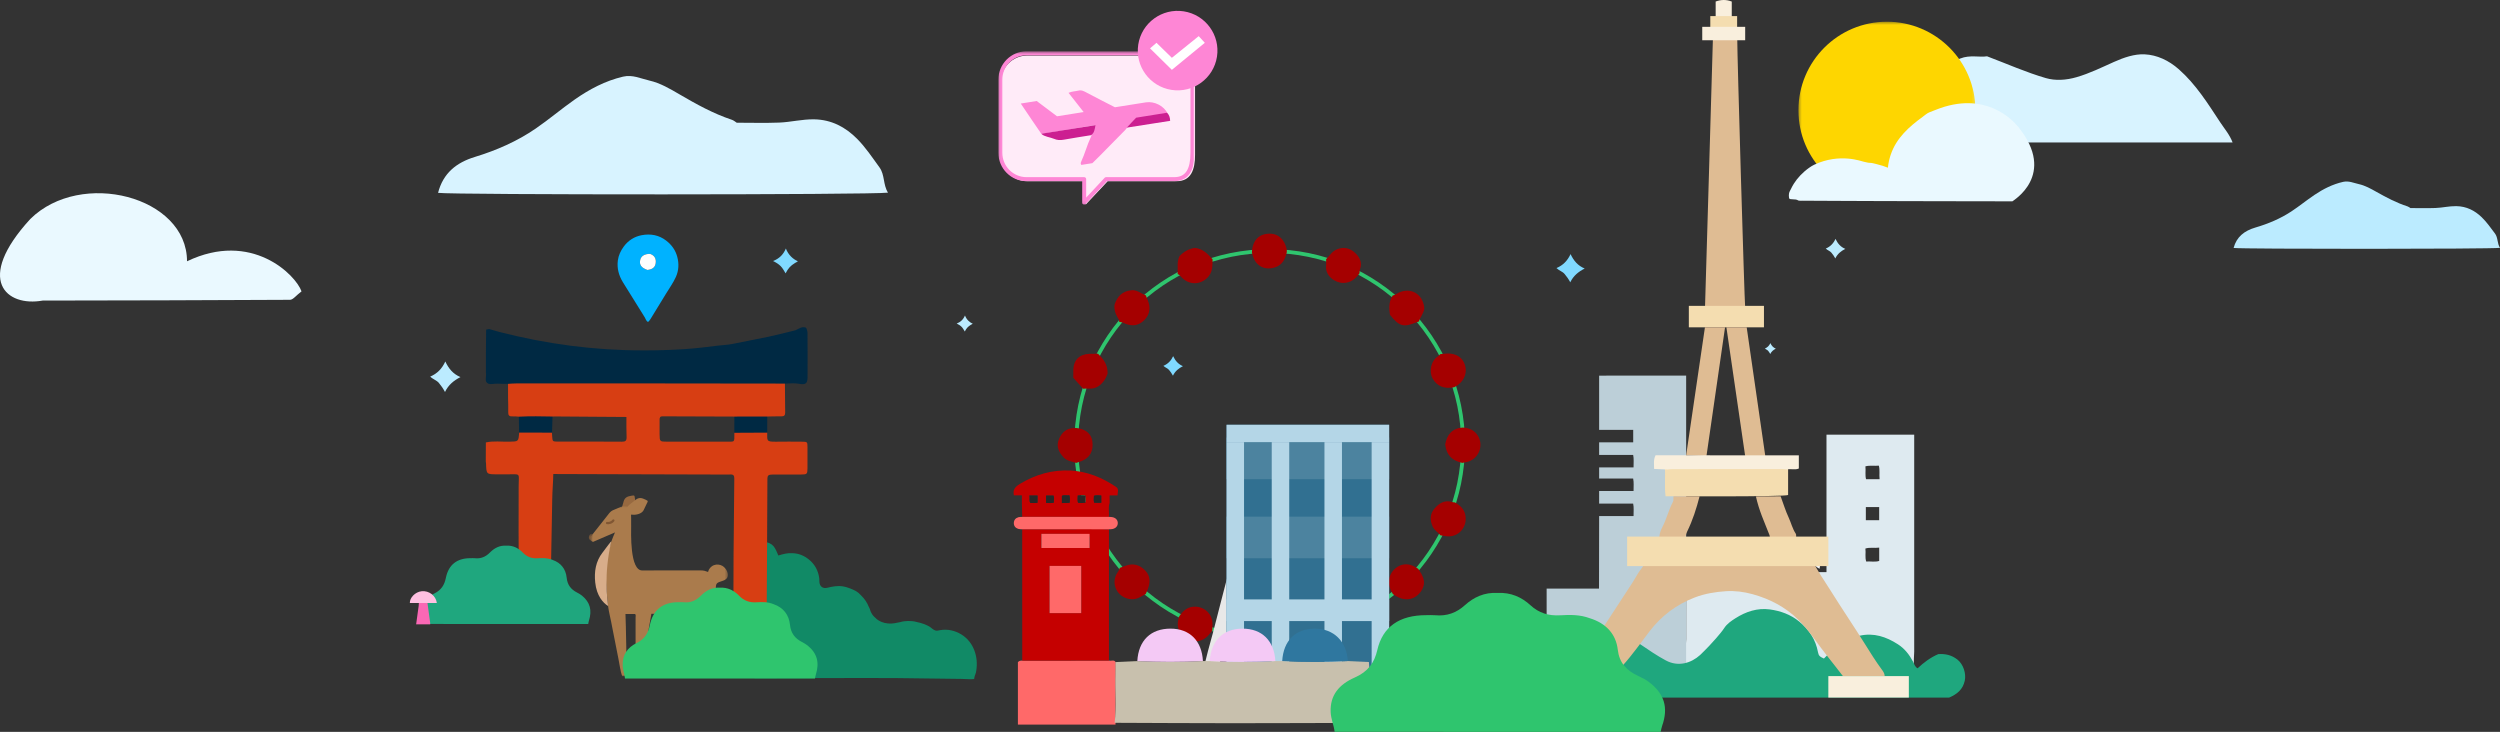 <svg width="854" height="250" viewBox="0 0 854 250" fill="none" xmlns="http://www.w3.org/2000/svg">
<rect x="0" y="0" width="854" height="250" fill="#333333" stroke="none"/>
<path fill-rule="evenodd" clip-rule="evenodd" d="M149.644 65.877C151.355 59.163 155.912 55.529 162.224 53.606C169.605 51.358 176.665 48.259 183.002 43.912C187.542 40.797 191.761 37.192 196.296 34.018C201.382 30.463 206.721 27.628 212.817 26.186C216.098 25.414 218.905 26.852 221.856 27.526C225.544 28.37 228.829 30.307 232.079 32.208C237.834 35.573 243.649 38.803 250.013 40.92C250.651 41.133 251.195 41.627 251.673 41.922C256.607 41.922 261.395 42.065 266.173 41.877C270.149 41.72 274.023 40.7 278.084 40.763C284.055 40.86 288.794 43.418 292.75 47.382C295.659 50.298 297.987 53.816 300.427 57.173C302.296 59.744 301.608 63.064 303.342 65.807C297.944 66.583 154.485 66.586 149.644 65.877Z" fill="#D8F3FF"/>
<path fill-rule="evenodd" clip-rule="evenodd" d="M763 84.703C764.013 80.884 766.711 78.817 770.448 77.723C774.818 76.444 778.998 74.682 782.75 72.209C785.438 70.437 787.936 68.386 790.621 66.581C793.633 64.559 796.794 62.946 800.403 62.126C802.345 61.687 804.007 62.505 805.754 62.888C807.938 63.368 809.883 64.47 811.807 65.551C815.215 67.465 818.657 69.303 822.425 70.507C822.803 70.628 823.125 70.909 823.408 71.077C826.329 71.077 829.164 71.158 831.993 71.051C834.347 70.962 836.641 70.382 839.045 70.418C842.581 70.473 845.386 71.928 847.728 74.183C849.451 75.841 850.829 77.843 852.274 79.752C853.38 81.215 852.973 83.103 854 84.663C850.804 85.104 765.866 85.106 763 84.703Z" fill="#BBEBFF"/>
<path fill-rule="evenodd" clip-rule="evenodd" d="M762.658 48.669H644.141C643.518 47.792 643.651 47.096 644.026 46.216C645.588 42.538 648.141 39.497 650.513 36.393C653.467 32.527 656.709 28.856 660.342 25.571C663.085 23.093 666.182 21.345 669.648 19.974C672.934 18.676 676.187 19.648 678.779 19.232C685.822 21.904 692.206 24.742 698.853 26.676C702.12 27.624 705.808 27.401 709.401 26.35C713.854 25.047 717.958 23.024 722.132 21.154C725.502 19.643 729.134 18.403 732.577 18.559C736.826 18.751 740.863 20.64 744.288 23.667C750.138 28.833 754.184 35.34 758.396 41.734C759.851 43.941 761.632 45.966 762.658 48.669Z" fill="#D8F3FF"/>
<path fill-rule="evenodd" clip-rule="evenodd" d="M641.937 187.065V191.615C640.534 192.063 639.054 191.705 637.5 191.815C637.01 190.355 637.427 188.897 637.215 187.387C638.753 186.89 640.237 187.3 641.937 187.065ZM637.372 177.694H641.925V173.225H637.372V177.694ZM641.816 159.061C642.224 160.587 641.894 162.036 642.072 163.702H637.442C637.062 162.29 637.394 160.841 637.227 159.301C638.778 158.898 640.25 159.224 641.816 159.061ZM575.073 237.374H653.539C653.539 237.374 653.77 222.717 653.892 222.666V148.473H623.927V195.436H606.821V183.999H584.483V196.015H576.01C576.008 203.496 576.003 210.979 576 218.462L575.073 237.374Z" fill="#DEEAF0"/>
<path fill-rule="evenodd" clip-rule="evenodd" d="M570.32 128.31C564.181 128.31 558.043 128.31 551.905 128.31C550.048 128.314 548.192 128.317 546.265 128.321V146.85H557.904V151.104H546.263C546.262 152.535 546.262 153.966 546.261 155.398H557.888C558.179 156.776 558.005 158.082 558.021 159.653H546.266V163.474H557.889C558.175 164.856 558.009 166.162 558.023 167.729H546.262C546.262 169.159 546.261 170.591 546.261 172.023H557.888C558.178 173.4 558.005 174.705 558.021 176.277H546.266C546.252 184.474 546.239 192.67 546.224 201.069H528.332V207.091V216.199V231.875H575.98V218.091C575.983 210.487 575.987 202.884 575.99 195.279V128.31H570.32Z" fill="#BCCFD8"/>
<path fill-rule="evenodd" clip-rule="evenodd" d="M539.787 216.451C542.984 215.281 546.317 214.947 549.618 215.375C553.552 215.884 556.997 217.821 560.27 220.055C563.135 222.01 566 223.972 569.06 225.612C573.271 227.871 577.664 226.554 580.76 223.75C581.87 222.743 582.873 221.617 583.934 220.556C584.33 220.16 587.819 216.385 588.98 214.571C589.941 213.073 591.433 212.081 592.849 211.182C596.387 208.937 600.319 207.61 604.524 208.177C608.183 208.669 611.618 209.875 614.625 212.334C618.017 215.11 620.213 218.464 621.026 222.79C621.25 223.984 621.622 224.328 623.056 224.958C624.038 223.961 625.104 222.92 626.126 221.838C628.624 219.186 631.754 217.946 635.238 217.164C640.127 216.067 644.348 217.531 648.344 220.098C650.617 221.557 652.257 223.669 653.525 226.066C653.921 226.813 654.068 227.719 655.042 228.299C657.125 226.344 659.429 224.596 662.117 223.446C664.52 223.278 666.697 223.762 668.664 225.317C670.673 226.904 671.698 230.073 671.166 232.526C670.502 235.595 668.474 237.154 665.843 238.291H526.502C526.545 235.727 526.323 233.146 526.967 230.62C528.017 226.811 529.798 223.452 532.696 220.728C533.553 219.922 534.523 219.315 535.476 218.672C536.062 218.276 538.861 216.789 539.787 216.451Z" fill="#1FA77E"/>
<path fill-rule="evenodd" clip-rule="evenodd" d="M621.799 186.967C621.647 189.389 622.058 191.835 621.558 194.298C619.748 193.453 618.312 191.41 616.316 186.966L621.799 186.967Z" fill="#F4F5F6"/>
<path fill-rule="evenodd" clip-rule="evenodd" d="M643.811 230.958H629.541C627.927 228.889 626.274 226.71 624.56 224.585C621.12 220.32 618.225 215.604 614.317 211.728C609.908 207.355 604.568 204.607 598.681 202.974C595.734 202.156 592.624 201.759 589.599 201.953C585.975 202.188 582.337 202.779 578.896 204.109C572.693 206.509 567.568 210.319 563.467 215.684C560.461 219.617 557.623 223.692 554.291 227.369C553.297 228.466 552.5 229.745 551.605 230.951H537.497C537.538 230.34 537.562 229.794 537.953 229.201C544.518 219.189 551.015 209.129 557.588 199.12C558.691 197.438 559.548 195.602 560.846 194.034C561.389 193.378 561.702 192.492 561.598 191.555C580.803 191.552 600.008 191.55 619.215 191.549C620.884 195.117 623.18 198.303 625.254 201.624C629.082 207.758 633.148 213.736 636.986 219.867C638.833 222.814 640.665 225.802 642.742 228.61C643.265 229.319 643.792 230.018 643.811 230.958Z" fill="#DFBC93"/>
<path fill-rule="evenodd" clip-rule="evenodd" d="M585.135 13.012C587.904 12.762 590.673 12.785 593.44 12.997C593.423 18.725 595.869 101.819 596.153 105.226C591.577 105.447 587.001 105.465 582.425 105.217C582.425 104.481 585.155 13.906 585.135 13.012Z" fill="#DFBC93"/>
<path fill-rule="evenodd" clip-rule="evenodd" d="M570.548 158.565C583.43 158.554 596.315 158.552 609.196 158.558C609.737 158.559 610.276 158.653 610.817 158.702V169.092C609.755 169.752 568.954 169.522 568.954 169.522C568.501 165.877 569.009 162.275 568.658 158.718C569.288 158.664 569.917 158.567 570.548 158.565Z" fill="#F4DDB0"/>
<path fill-rule="evenodd" clip-rule="evenodd" d="M571.644 169.553C574.619 169.553 577.595 169.554 580.572 169.554C579.512 173.713 578.197 177.781 576.315 181.622C575.897 182.474 575.754 183.283 575.815 184.185C572.821 184.197 569.827 184.207 566.835 184.217C566.758 182.752 567.119 181.459 567.823 180.14C569.303 177.364 569.981 174.206 571.485 171.417C571.754 170.919 571.601 170.181 571.644 169.553Z" fill="#DFBC93"/>
<path fill-rule="evenodd" clip-rule="evenodd" d="M599.819 169.583C602.636 169.573 605.455 169.563 608.274 169.553C609.173 171.984 609.931 174.486 611.019 176.827C611.861 178.639 612.307 180.632 613.437 182.314C613.649 182.628 613.529 183.182 613.562 183.626C610.622 184.571 607.609 184.1 604.621 184.095C604.572 183.66 604.61 183.188 604.458 182.796C603.615 180.613 602.695 178.46 601.862 176.273C601.032 174.095 600.328 171.869 599.819 169.583Z" fill="#DFBC93"/>
<path fill-rule="evenodd" clip-rule="evenodd" d="M586.071 6.699V0.514C588.004 -0.159 589.676 -0.19 591.57 0.532V6.726C589.732 7.524 587.899 7.553 586.071 6.699Z" fill="#F9EFDD"/>
<path d="M593.403 5.499H584.238V10.082H593.403V5.499Z" fill="#F4DDB0"/>
<path d="M596.153 9.165H581.489V13.748H596.153V9.165Z" fill="#F9EFDD"/>
<path d="M602.568 104.481H576.906V111.813H602.568V104.481Z" fill="#F4DDB0"/>
<path d="M624.564 183.3H555.827V193.382H624.564V183.3Z" fill="#F4DDB0"/>
<path fill-rule="evenodd" clip-rule="evenodd" d="M582.405 111.813L575.99 155.526L582.923 155.806L589.279 111.813H582.405Z" fill="#DFBC93"/>
<path fill-rule="evenodd" clip-rule="evenodd" d="M596.153 155.806L589.737 111.813H596.67L603.026 155.806H596.153Z" fill="#DFBC93"/>
<path fill-rule="evenodd" clip-rule="evenodd" d="M565.537 155.526C564.723 157.14 565.072 158.596 565.034 160.184C566.659 160.258 568.113 160.324 569.569 160.388C570.179 160.338 570.788 160.246 571.4 160.246C583.887 160.235 596.374 160.233 608.862 160.239C609.384 160.24 609.908 160.327 610.433 160.374C611.762 160.041 613.178 160.647 614.483 160.037V155.539L565.537 155.526Z" fill="#F9EFDD"/>
<path d="M652.059 230.958H624.564V238.291H652.059V230.958Z" fill="#F9EFDD"/>
<path d="M557.66 230.958H530.165V238.291H557.66V230.958Z" fill="#F9EFDD"/>
<path fill-rule="evenodd" clip-rule="evenodd" d="M401.939 61.898H378.399L370.845 69.917V61.898H350.921C345.929 61.898 341.889 57.867 341.889 52.895V27.989C341.889 23.019 345.929 18.987 350.921 18.987H399.198C404.186 18.987 408.229 23.019 408.229 27.989V52.895C408.229 57.867 406.927 61.898 401.939 61.898Z" fill="#FFEBF8"/>
<mask id="mask0_266_864" style="mask-type:alpha" maskUnits="userSpaceOnUse" x="341" y="17" width="68" height="53">
<path fill-rule="evenodd" clip-rule="evenodd" d="M341.039 17.524H408.011V69.918H341.039V17.524Z" fill="white"/>
</mask>
<g mask="url(#mask0_266_864)">
<path fill-rule="evenodd" clip-rule="evenodd" d="M350.65 18.894C346.098 18.894 342.394 22.632 342.394 27.228V52.181C342.394 56.777 346.098 60.515 350.65 60.515H370.357C370.733 60.515 371.037 60.821 371.037 61.199V67.504L377.337 60.731C377.463 60.594 377.643 60.515 377.829 60.515H401.111C404.947 60.515 406.657 57.944 406.657 52.181V27.228C406.657 22.632 402.954 18.894 398.401 18.894H350.65ZM370.357 69.918C370.275 69.918 370.189 69.903 370.107 69.869C369.849 69.765 369.681 69.513 369.681 69.233V61.885H350.65C345.351 61.885 341.039 57.531 341.039 52.181V27.228C341.039 21.878 345.351 17.524 350.65 17.524H398.401C403.701 17.524 408.011 21.878 408.011 27.228V52.181C408.011 54.579 408.011 61.885 401.111 61.885H378.124L370.851 69.701C370.72 69.843 370.542 69.918 370.357 69.918Z" fill="#FE86D5"/>
</g>
<path fill-rule="evenodd" clip-rule="evenodd" d="M348.693 35.369C350.54 35.074 352.255 34.802 354.138 34.501C356.405 36.206 358.808 38.014 361.082 39.723C364.245 39.217 367.135 38.76 370.175 38.275L365.009 31.707C366.286 31.167 367.349 31.215 368.328 30.962C369.472 30.661 370.343 31.177 371.299 31.696C374.462 33.392 377.672 35 380.866 36.64C384.409 36.077 387.933 35.497 391.464 34.961C394.407 34.517 397.641 36.219 398.873 38.8C395.226 39.379 391.586 39.957 388.071 40.517C387.32 41.212 386.669 41.788 386.053 42.398C385.624 42.83 384.618 44.154 384.384 44.399C381.488 47.36 378.577 50.307 375.668 53.252C374.796 54.13 373.911 54.991 373.154 55.735C371.771 55.955 370.55 56.15 369.377 56.337C369.068 55.915 369.16 55.595 369.334 55.225C370.595 52.54 371.305 49.634 372.585 46.947C372.704 46.697 373.809 44.157 374.052 42.758C372.881 42.945 371.716 43.131 370.556 43.315C365.687 44.09 355.738 45.74 355.738 45.74C355.738 45.74 349.518 36.673 348.693 35.369Z" fill="#FE86D5"/>
<path fill-rule="evenodd" clip-rule="evenodd" d="M356.134 45.611C356.53 45.481 368.141 43.77 374.209 42.755C373.966 44.219 373.807 45.406 372.735 46.173C369.59 46.687 366.441 47.158 363.309 47.731C362.16 47.942 361.098 47.885 360.036 47.417C358.798 46.871 356.788 46.735 355.738 45.74C355.738 45.74 355.738 45.74 356.134 45.611Z" fill="#CC1F91"/>
<path fill-rule="evenodd" clip-rule="evenodd" d="M388.103 40.206C391.534 39.653 395.088 39.082 398.65 38.512C399.394 39.217 399.683 40.102 399.724 41.278C394.879 42.057 389.69 42.831 384.893 43.604C384.893 43.604 387.369 40.892 388.103 40.206Z" fill="#CC1F91"/>
<path fill-rule="evenodd" clip-rule="evenodd" d="M415.716 19.391C414.553 26.802 407.592 31.867 400.168 30.706C392.746 29.542 387.669 22.595 388.832 15.186C389.998 7.777 396.962 2.713 404.384 3.875C411.808 5.039 416.882 11.984 415.716 19.391Z" fill="#FE86D5"/>
<path fill-rule="evenodd" clip-rule="evenodd" d="M409.481 12.345L411.565 14.621L400.308 23.86L392.854 16.521L395.052 14.621L400.308 19.75L409.481 12.345Z" fill="white"/>
<path fill-rule="evenodd" clip-rule="evenodd" d="M433.711 86.412C397.635 86.412 368.284 115.763 368.284 151.839C368.284 187.916 397.635 217.267 433.711 217.267C469.788 217.267 499.139 187.916 499.139 151.839C499.139 115.763 469.788 86.412 433.711 86.412ZM433.711 218.576C396.912 218.576 366.974 188.639 366.974 151.839C366.974 115.04 396.912 85.103 433.711 85.103C470.51 85.103 500.448 115.04 500.448 151.839C500.448 188.639 470.51 218.576 433.711 218.576Z" fill="#2FC56E"/>
<path fill-rule="evenodd" clip-rule="evenodd" d="M408.172 84.681C410.844 84.946 412.557 86.705 414.21 88.557C414.188 89.36 414.213 90.169 414.136 90.967C414.015 92.221 413.699 93.405 412.854 94.416C410.337 97.432 406.127 97.546 403.511 94.6C403.144 94.186 402.8 93.816 402.288 93.613C402.414 91.573 401.954 89.474 402.905 87.517C404.345 85.986 406.067 84.978 408.172 84.681Z" fill="#A50000"/>
<path fill-rule="evenodd" clip-rule="evenodd" d="M382.337 109.979C382.379 109.328 382.013 108.815 381.705 108.311C380.911 107.009 380.557 105.625 380.713 104.111C381.635 101.3 383.369 99.431 386.473 99.156C388.405 98.91 389.764 100.302 391.407 100.883C391.636 101.459 391.858 102.039 392.097 102.613C393.142 105.132 392.749 107.465 390.968 109.28C389.111 111.17 386.937 111.61 384.371 110.56C383.707 110.29 383.078 109.955 382.337 109.979Z" fill="#A50000"/>
<path fill-rule="evenodd" clip-rule="evenodd" d="M486.502 105.662C486.175 107.196 485.152 108.419 484.627 109.865C484.369 109.941 484.103 109.996 483.855 110.099C479.456 111.919 477.932 111.503 474.8 107.525C474.422 105.295 474.403 103.01 475.767 100.905C476.224 100.874 476.599 100.675 476.988 100.431C481.199 97.791 485.79 99.934 486.505 104.861C486.543 105.121 486.505 105.395 486.502 105.662Z" fill="#A50000"/>
<path fill-rule="evenodd" clip-rule="evenodd" d="M439.572 86.144C439.026 88.49 438.104 90.505 435.546 91.331C431.654 92.588 428.375 90.496 427.655 86.222C427.818 81.969 430.229 79.62 434.207 79.835C436.81 79.977 438.838 81.962 439.525 85.07C439.601 85.414 439.559 85.786 439.572 86.144Z" fill="#A50000"/>
<path fill-rule="evenodd" clip-rule="evenodd" d="M464.403 93.361C463.039 95.246 461.483 96.615 458.892 96.647C456.094 96.681 452.579 94.217 452.999 90.717C453.084 90.009 452.996 89.283 452.989 88.564C454.225 87.345 455.041 85.777 456.887 85.092C459.475 84.132 461.553 84.999 463.204 86.679C464.552 88.049 465.427 89.91 464.553 92.043C464.391 92.438 464.447 92.92 464.403 93.361Z" fill="#A50000"/>
<path fill-rule="evenodd" clip-rule="evenodd" d="M375.089 120.835C376.877 122.618 378.447 124.514 378.354 127.626C378.102 128.163 377.804 129.126 377.248 129.904C375.951 131.72 374.289 132.961 371.869 132.736C371.256 132.679 370.629 132.77 370.009 132.792C368.931 131.601 367.853 130.409 366.638 129.067C366.638 128.277 366.631 127.386 366.64 126.495C366.674 123.052 368.667 121.001 372.126 120.868C373.112 120.83 374.101 120.845 375.089 120.835Z" fill="#A50000"/>
<path fill-rule="evenodd" clip-rule="evenodd" d="M370.079 171.505C370.97 171.535 371.861 171.601 372.752 171.592C375.471 171.561 376.999 173.14 378.017 175.428C379.023 177.691 378.305 179.591 376.755 181.3C376.216 181.895 375.635 182.452 375.073 183.026C373.148 183.375 371.319 183.704 369.428 182.513C365.745 180.194 365.431 175.241 368.966 172.645C369.409 172.32 369.808 171.982 370.079 171.505Z" fill="#A50000"/>
<path fill-rule="evenodd" clip-rule="evenodd" d="M367.722 146.208C370.779 146.499 372.789 148.17 373.142 150.712C373.605 154.043 372.316 156.395 369.39 157.534C368.812 157.758 368.216 157.932 367.629 158.13C366.143 157.607 364.53 157.557 363.304 156.221C361.568 154.324 360.71 152.353 361.786 149.884C362.803 147.55 364.516 146.162 367.183 146.217C367.363 146.221 367.542 146.212 367.722 146.208Z" fill="#A50000"/>
<path fill-rule="evenodd" clip-rule="evenodd" d="M411.171 228.836C411.953 224.447 413.284 220.196 414.416 215.893C416.22 208.903 417.992 201.905 419.834 194.923C422.886 183.354 425.978 171.794 429.072 160.235C429.215 159.702 429.334 159.196 429.173 158.316C427.076 156.81 426.302 154.485 426.567 151.674C426.719 150.062 427.315 148.681 428.338 147.555C430.704 144.952 435.158 144.521 437.923 146.579C439.979 148.111 441.179 150.209 441.129 152.797C441.077 155.362 439.053 157.076 437.908 159.204C440.756 169.952 443.615 180.644 446.417 191.353C448.315 198.608 450.131 205.884 451.986 213.151C452.185 213.931 452.404 214.704 452.613 215.481C453.575 219.263 454.528 223.046 455.505 226.825C455.684 227.515 455.901 228.19 455.837 228.915C454.244 228.889 452.652 228.863 451.059 228.838C449.943 224.833 448.828 220.827 447.712 216.822C446.664 211.931 445.242 207.139 443.973 202.307C440.776 190.134 437.741 177.92 434.595 165.734C434.416 165.041 434.384 164.15 433.461 163.542C432.252 167.79 431.025 171.862 429.938 175.972C427.084 186.761 424.264 197.56 421.491 208.371C420.782 211.133 419.634 213.795 419.506 216.697C418.897 217.5 418.746 218.473 418.47 219.407C417.543 222.551 417.072 225.824 415.81 228.875C414.264 228.861 412.717 228.85 411.171 228.836Z" fill="#E8E8E8"/>
<path fill-rule="evenodd" clip-rule="evenodd" d="M492.017 120.967C492.82 120.898 493.622 120.79 494.427 120.766C497.442 120.678 499.658 122.147 500.445 124.726C501.223 127.271 500.265 129.915 497.952 131.562C497.589 131.821 497.189 132.027 496.805 132.258C493.366 133.009 490.775 131.886 489.356 129.253C488.063 126.851 488.871 123.235 491.04 121.853C491.405 121.621 491.693 121.266 492.017 120.967Z" fill="#A50000"/>
<path fill-rule="evenodd" clip-rule="evenodd" d="M496.945 171.611C499.331 172.888 500.819 174.687 500.673 177.584C500.502 180.993 497.605 183.555 494.193 183.195C493.483 183.119 492.781 182.983 492.074 182.873C491.247 181.827 489.962 181.164 489.41 179.908C488.45 177.727 488.379 175.601 490.072 173.667C491.702 171.806 493.572 170.685 496.153 171.519C496.401 171.6 496.68 171.583 496.945 171.611Z" fill="#A50000"/>
<path fill-rule="evenodd" clip-rule="evenodd" d="M414.109 215.376C413.728 215.859 413.355 216.349 412.964 216.826C411.089 219.112 408.057 219.778 405.462 218.476C403.125 217.305 401.898 214.619 402.459 211.884C402.548 211.45 402.682 211.024 402.795 210.594C404.161 208.551 405.815 207.093 408.52 207.241C411.638 207.412 414.101 209.795 414.184 212.948C414.205 213.756 414.137 214.567 414.109 215.376Z" fill="#A50000"/>
<path fill-rule="evenodd" clip-rule="evenodd" d="M484.457 194.303C484.599 194.53 484.725 194.768 484.882 194.984C487.033 197.956 486.94 200.581 484.592 202.999C482.558 205.094 479.427 205.294 476.703 203.503C476.404 203.307 476.101 203.118 475.8 202.926C474.902 201.365 474.185 199.769 474.495 197.882C475.059 194.456 479.1 191.044 483.546 193.746C483.85 193.93 484.153 194.118 484.457 194.303Z" fill="#A50000"/>
<path fill-rule="evenodd" clip-rule="evenodd" d="M499.579 146.054C501.532 146.132 503.241 146.719 504.492 148.328C506.933 151.466 505.603 156.19 501.842 157.586C501.099 157.863 500.287 157.952 499.507 158.127C498.223 157.788 496.994 157.427 495.925 156.505C494.468 155.245 493.931 153.642 493.671 151.855C494.261 148.515 495.993 146.339 499.579 146.054Z" fill="#A50000"/>
<path fill-rule="evenodd" clip-rule="evenodd" d="M464.464 210.546C464.562 210.978 464.67 211.409 464.757 211.843C465.304 214.541 464.055 217.311 461.782 218.445C459.27 219.7 456.326 219.124 454.463 216.991C453.998 216.459 453.591 215.875 453.158 215.315C453.122 214.508 453.059 213.702 453.055 212.896C453.043 210.328 454.531 208.648 456.667 207.699C458.838 206.734 461.063 206.951 462.888 208.72C463.463 209.277 463.942 209.935 464.464 210.546Z" fill="#A50000"/>
<path fill-rule="evenodd" clip-rule="evenodd" d="M391.391 202.906C389.835 203.678 388.511 204.816 386.52 204.7C382.204 204.448 379.489 200.237 381.294 196.325C381.664 195.522 382.364 194.894 382.514 193.979C383.183 193.743 383.858 193.522 384.519 193.267C387.173 192.246 389.423 193.007 391.275 194.967C393.09 196.888 392.937 199.15 392.021 201.441C391.824 201.935 391.601 202.419 391.391 202.906Z" fill="#A50000"/>
<path fill-rule="evenodd" clip-rule="evenodd" d="M427.538 218.069C427.637 216.279 428.308 214.767 429.729 213.636C433.083 210.966 437.281 212.028 439.062 215.973C439.361 216.639 439.565 217.311 439.607 218.036C439.479 218.643 439.404 219.266 439.216 219.853C438.333 222.61 436.258 224.111 433.449 224.067C430.776 224.026 428.511 222.285 427.762 219.652C427.616 219.144 427.609 218.598 427.538 218.069Z" fill="#A50000"/>
<path fill-rule="evenodd" clip-rule="evenodd" d="M418.985 229.04H474.532V145.096H418.985V229.04Z" fill="#317091"/>
<path fill-rule="evenodd" clip-rule="evenodd" d="M418.985 190.704H474.532V176.484H418.985V190.704Z" fill="#4C839F"/>
<path fill-rule="evenodd" clip-rule="evenodd" d="M418.985 163.685H474.532V149.464H418.985V163.685Z" fill="#4C839F"/>
<path fill-rule="evenodd" clip-rule="evenodd" d="M418.985 151.031H474.532V145.095H418.985V151.031Z" fill="#B4D6E7"/>
<path fill-rule="evenodd" clip-rule="evenodd" d="M452.437 229.04H458.415V151.032H452.437V229.04Z" fill="#B4D6E7"/>
<path fill-rule="evenodd" clip-rule="evenodd" d="M434.424 229.04H440.402V151.032H434.424V229.04Z" fill="#B4D6E7"/>
<path fill-rule="evenodd" clip-rule="evenodd" d="M418.985 229.04H424.962V151.032H418.985V229.04Z" fill="#B4D6E7"/>
<path fill-rule="evenodd" clip-rule="evenodd" d="M468.555 229.04H474.532V151.032H468.555V229.04Z" fill="#B4D6E7"/>
<path fill-rule="evenodd" clip-rule="evenodd" d="M418.985 212.158H474.532V204.759H418.985V212.158Z" fill="#B4D6E7"/>
<path fill-rule="evenodd" clip-rule="evenodd" d="M347.715 232.727V226.194C348.241 225.565 348.755 225.747 349.2 225.656C359.07 225.653 368.94 225.649 378.811 225.646C379.568 225.927 380.593 225.18 381.144 226.254C381.116 232.128 381.085 238 381.058 243.874C381.052 245.045 381.057 246.217 381.057 247.514H347.715V232.727Z" fill="#FF6969"/>
<path fill-rule="evenodd" clip-rule="evenodd" d="M355.744 187.194H372.199V182.364H355.744V187.194ZM358.536 209.442H369.346V193.312H358.536V209.442ZM378.811 225.645C368.94 225.648 359.07 225.652 349.2 225.655C349.194 210.704 349.19 195.753 349.185 180.802C359.063 180.805 368.939 180.809 378.816 180.811C378.814 195.756 378.812 210.7 378.811 225.645Z" fill="#C50000"/>
<path fill-rule="evenodd" clip-rule="evenodd" d="M376.195 169.281C375.318 169.205 374.517 169.1 373.69 169.372C373.645 170.194 373.534 170.963 373.766 171.742H376.195V169.281ZM351.636 169.28C351.9 170.232 351.423 171.075 352.007 171.82C352.856 171.789 353.635 171.936 354.415 171.708V169.28H351.636ZM357.34 171.777C358.322 171.812 359.14 171.937 359.957 171.704C360.06 170.837 360.166 170.069 359.882 169.29H357.34V171.777ZM362.742 171.843C363.723 171.758 364.549 171.963 365.41 171.688C365.447 170.851 365.555 170.081 365.302 169.198C364.422 169.315 363.555 168.992 362.742 169.399V171.843ZM368.15 169.286C368.142 170.163 367.998 170.936 368.255 171.738C369.113 171.873 369.928 171.869 370.779 171.742V169.321C369.913 169.14 369.13 169.189 368.15 169.286ZM379.046 171.801C378.509 173.366 378.919 174.978 378.811 176.565C368.936 176.568 359.063 176.569 349.189 176.571C349.152 174.984 349.116 173.394 349.08 171.806C349.08 170.988 349.08 170.17 349.08 169.216H346.347C345.909 167.337 346.74 166.303 348.366 165.319C353.741 162.067 359.465 160.419 365.761 160.744C371.519 161.042 376.591 163.195 381.292 166.361C382.358 167.081 381.7 168.254 381.759 169.231H379.046V171.801Z" fill="#C50000"/>
<path fill-rule="evenodd" clip-rule="evenodd" d="M349.188 176.572C359.063 176.57 368.937 176.568 378.811 176.565C379.044 176.577 379.278 176.585 379.51 176.599C380.938 176.692 381.838 177.499 381.837 178.685C381.837 179.871 380.936 180.686 379.515 180.782C379.282 180.798 379.049 180.802 378.815 180.811C368.939 180.808 359.062 180.805 349.186 180.802C348.724 180.759 348.238 180.794 347.807 180.657C346.873 180.361 346.316 179.675 346.325 178.685C346.333 177.631 346.933 176.942 347.94 176.669C348.337 176.563 348.771 176.6 349.188 176.572Z" fill="#FF6969"/>
<path fill-rule="evenodd" clip-rule="evenodd" d="M358.536 209.441H369.346V193.312H358.536V209.441Z" fill="#FF6969"/>
<path fill-rule="evenodd" clip-rule="evenodd" d="M355.744 187.194H372.199V182.363H355.744V187.194Z" fill="#FF6969"/>
<path fill-rule="evenodd" clip-rule="evenodd" d="M368.151 169.286C369.13 169.189 369.913 169.14 370.779 169.321V171.742C369.928 171.869 369.113 171.872 368.255 171.738C367.999 170.936 368.142 170.163 368.151 169.286Z" fill="#282828"/>
<path fill-rule="evenodd" clip-rule="evenodd" d="M362.742 171.843V169.4C363.555 168.992 364.423 169.315 365.302 169.199C365.556 170.081 365.447 170.851 365.41 171.689C364.549 171.965 363.723 171.758 362.742 171.843Z" fill="#282828"/>
<path fill-rule="evenodd" clip-rule="evenodd" d="M357.34 171.778V169.291H359.882C360.166 170.07 360.06 170.838 359.957 171.705C359.14 171.938 358.322 171.813 357.34 171.778Z" fill="#282828"/>
<path fill-rule="evenodd" clip-rule="evenodd" d="M351.636 169.281H354.415V171.709C353.635 171.938 352.855 171.79 352.007 171.821C351.423 171.076 351.9 170.233 351.636 169.281Z" fill="#282828"/>
<path fill-rule="evenodd" clip-rule="evenodd" d="M376.195 169.281V171.742H373.766C373.534 170.963 373.645 170.194 373.69 169.372C374.517 169.1 375.318 169.205 376.195 169.281Z" fill="#282828"/>
<path fill-rule="evenodd" clip-rule="evenodd" d="M380.755 246.91C381.438 241.436 380.882 235.941 381.052 230.458C381.094 229.105 381.058 227.75 381.058 226.171C383.724 226.05 386.115 225.941 388.507 225.832C395.977 226.178 403.448 226.211 410.918 225.81C411.696 225.813 412.475 225.815 413.253 225.818C420.725 226.196 428.197 226.199 435.669 225.816C436.447 225.815 437.226 225.814 438.004 225.813C445.476 226.201 452.948 226.194 460.419 225.819C462.731 225.922 465.04 226.027 467.615 226.142C468.283 233.092 467.304 240.045 468.146 246.928C452.419 246.972 436.692 247.049 420.966 247.049C407.563 247.048 394.159 246.96 380.755 246.91Z" fill="#C8C0AD"/>
<path fill-rule="evenodd" clip-rule="evenodd" d="M410.919 225.81C403.448 226.211 395.977 226.178 388.507 225.831C388.9 218.79 393.087 214.718 399.91 214.74C406.424 214.761 410.57 218.93 410.919 225.81Z" fill="#F4C9F5"/>
<path fill-rule="evenodd" clip-rule="evenodd" d="M435.669 225.816C428.198 226.199 420.726 226.196 413.254 225.818C413.648 218.872 417.827 214.742 424.46 214.742C431.093 214.741 435.267 218.865 435.669 225.816Z" fill="#F4C9F5"/>
<path fill-rule="evenodd" clip-rule="evenodd" d="M460.419 225.819C452.948 226.194 445.475 226.201 438.004 225.813C438.405 218.847 442.538 214.744 449.157 214.741C455.602 214.737 460.026 219.09 460.419 225.819Z" fill="#2F779F"/>
<path fill-rule="evenodd" clip-rule="evenodd" d="M543.012 211.168C548.789 212.936 552.043 216.768 552.63 221.926C553.131 226.317 555.508 229.003 559.623 230.916C560.834 231.479 562.063 232.079 563.105 232.85C568.567 236.895 570.007 241.696 567.777 247.973C567.543 248.628 567.447 249.323 567.288 250C530.161 249.997 493.037 249.994 455.912 249.991C455.646 247.732 454.66 245.647 454.555 243.28C454.296 237.508 457.406 233.797 462.788 231.438C467.304 229.459 469.507 226.367 470.474 222.105C472.289 214.103 478.017 210.129 487.218 210.14C488.225 210.14 489.24 210.07 490.236 210.164C494.301 210.545 497.527 209.33 500.426 206.715C503.416 204.018 507.094 202.268 511.605 202.553C516.107 202.316 519.818 204 522.798 206.745C525.686 209.405 528.982 210.426 533.024 210.182C536.4 209.977 539.794 209.962 543.012 211.168Z" fill="#2FC56E"/>
<mask id="mask1_266_864" style="mask-type:alpha" maskUnits="userSpaceOnUse" x="614" y="7" width="61" height="61">
<path fill-rule="evenodd" clip-rule="evenodd" d="M614.339 7.418H674.798V67.887H614.339V7.418Z" fill="white"/>
</mask>
<g mask="url(#mask1_266_864)">
<path fill-rule="evenodd" clip-rule="evenodd" d="M674.798 37.652C674.798 54.35 661.264 67.886 644.568 67.886C627.873 67.886 614.339 54.35 614.339 37.652C614.339 20.953 627.873 7.417 644.568 7.417C661.264 7.417 674.798 20.953 674.798 37.652Z" fill="#FED600"/>
</g>
<path fill-rule="evenodd" clip-rule="evenodd" d="M687.434 68.777C687.429 68.649 702.799 59.874 689.436 43.346C687.402 40.83 677.96 30.816 661.252 37.517C660.583 37.785 659.841 38.071 659.133 38.342C658.268 38.674 657.493 39.396 656.748 39.939C655.597 40.776 654.468 41.639 653.385 42.558C651.236 44.382 649.264 46.435 647.776 48.82C646.172 51.392 645.21 54.286 644.907 57.285C644.319 57.049 643.722 56.834 643.118 56.639C642.383 56.403 641.636 56.197 640.883 56.021C640.193 55.86 639.417 55.617 638.706 55.626C638.043 55.635 637.375 55.356 636.715 55.26C635.962 55.152 628.606 52.144 619.766 56.25C619.131 56.545 618.593 56.904 618.042 57.284C616.949 58.038 615.942 58.93 615.031 59.874C614.182 60.755 613.418 61.716 612.772 62.751C612.429 63.297 612.12 63.862 611.845 64.444C611.593 64.974 611.226 65.506 611.128 66.09C611.049 66.559 611.048 67.04 611.128 67.508C611.155 67.672 611.203 67.849 611.342 67.942C611.44 68.007 611.561 68.019 611.678 68.027C612.079 68.059 612.48 68.092 612.881 68.122C613.207 68.147 613.569 68.133 613.875 68.267C614.067 68.353 614.22 68.486 614.432 68.531C614.794 68.607 615.208 68.558 615.574 68.559C617.217 68.57 618.861 68.579 620.503 68.587C623.788 68.606 627.075 68.621 630.36 68.635C633.646 68.649 636.93 68.661 640.216 68.673C643.503 68.683 646.788 68.692 650.073 68.702C653.361 68.71 656.646 68.717 659.932 68.726C663.218 68.731 666.503 68.738 669.788 68.744C673.075 68.751 676.361 68.756 679.647 68.761" fill="#EAF9FF"/>
<path fill-rule="evenodd" clip-rule="evenodd" d="M400.679 128.338C400.263 127.553 399.821 126.944 399.335 126.364C398.827 125.758 398.02 125.573 397.418 124.967C398.986 124.311 400.041 123.208 400.748 121.662C401.484 123.215 402.448 124.396 404.095 125.076C402.635 125.82 401.436 126.762 400.679 128.338Z" fill="#80D9FF"/>
<path fill-rule="evenodd" clip-rule="evenodd" d="M626.94 88.279C626.524 87.494 626.083 86.885 625.596 86.305C625.088 85.699 624.282 85.514 623.68 84.908C625.247 84.252 626.302 83.149 627.009 81.603C627.746 83.156 628.709 84.337 630.356 85.017C628.896 85.761 627.697 86.703 626.94 88.279Z" fill="#BBEBFF"/>
<path fill-rule="evenodd" clip-rule="evenodd" d="M536.401 96.439C535.8 95.306 535.162 94.426 534.46 93.588C533.726 92.712 532.561 92.445 531.691 91.57C533.956 90.623 535.48 89.029 536.5 86.795C537.564 89.04 538.957 90.745 541.335 91.728C539.226 92.802 537.494 94.163 536.401 96.439Z" fill="#80D9FF"/>
<path fill-rule="evenodd" clip-rule="evenodd" d="M604.719 120.92C604.488 120.484 604.243 120.146 603.973 119.823C603.691 119.487 603.242 119.384 602.908 119.047C603.779 118.683 604.365 118.07 604.757 117.211C605.167 118.074 605.702 118.73 606.617 119.108C605.806 119.521 605.14 120.045 604.719 120.92Z" fill="#BBEBFF"/>
<path fill-rule="evenodd" clip-rule="evenodd" d="M268.455 84.885C269.313 87.167 271.019 88.604 272.567 89.244C272.275 89.518 271.914 89.625 271.609 89.814C270.003 90.806 269.261 91.627 268.364 93.377C267.809 92.505 267.38 91.615 266.673 90.907C265.943 90.178 265.09 89.666 264.082 89.171C266.118 88.364 267.577 87.015 268.455 84.885Z" fill="#80D9FF"/>
<path fill-rule="evenodd" clip-rule="evenodd" d="M152.011 133.91C151.368 132.683 150.684 131.732 149.93 130.824C149.145 129.876 147.896 129.587 146.965 128.64C149.391 127.616 151.025 125.892 152.116 123.476C153.258 125.902 154.749 127.749 157.297 128.812C155.038 129.974 153.182 131.447 152.011 133.91Z" fill="#BBEBFF"/>
<path fill-rule="evenodd" clip-rule="evenodd" d="M221.145 92.217C222.718 92.042 223.746 91.433 223.973 89.969C224.206 88.455 223.681 87.313 222.112 86.733C220.248 86.672 218.965 87.441 218.685 88.832C218.352 90.487 219.085 91.476 221.145 92.217ZM221.376 109.989C220.67 109.638 220.583 108.941 220.259 108.425C217.764 104.451 215.294 100.462 212.824 96.472C211.399 94.172 210.702 91.687 211.055 88.975C211.285 87.221 212.025 85.661 213.068 84.234C214.596 82.144 216.694 80.82 219.16 80.348C222.171 79.772 225.061 80.241 227.604 82.219C229.472 83.671 230.752 85.466 231.353 87.734C231.975 90.073 231.876 92.389 230.876 94.615C229.961 96.652 228.634 98.455 227.488 100.36C225.767 103.219 223.984 106.041 222.262 108.9C222.006 109.327 221.725 109.677 221.376 109.989Z" fill="#00B2FF"/>
<path fill-rule="evenodd" clip-rule="evenodd" d="M221.145 92.218C219.085 91.476 218.352 90.487 218.685 88.833C218.965 87.442 220.248 86.673 222.112 86.733C223.681 87.314 224.206 88.455 223.973 89.97C223.746 91.434 222.718 92.042 221.145 92.218Z" fill="#FEFEFE"/>
<path fill-rule="evenodd" clip-rule="evenodd" d="M264.218 186.558C263.877 186.164 263.46 185.831 262.922 185.588C261.404 184.907 259.462 184.748 257.818 184.983C257.47 185.033 257.784 231.68 257.784 231.68C257.784 231.68 300.259 231.557 306.203 231.632C312.148 231.707 318.093 231.783 324.037 231.858C325.495 231.877 326.951 231.895 328.407 231.914C329.826 231.931 331.36 232.116 332.765 231.956C332.878 231.442 332.882 231.026 333.111 230.544C333.344 230.053 333.428 229.502 333.511 228.968C333.687 227.833 333.723 226.675 333.614 225.532C333.397 223.263 332.599 221.039 331.198 219.23C329.657 217.241 327.37 215.843 324.912 215.326C323.666 215.065 322.367 215.028 321.114 215.268C320.421 215.4 320.112 215.529 319.5 215.371C318.827 215.197 317.97 214.288 317.335 213.945C316.812 213.662 316.272 213.413 315.716 213.199C315.672 213.182 315.629 213.165 315.585 213.15C315.146 212.987 314.7 212.849 314.246 212.733C313.828 212.627 313.392 212.573 312.988 212.436C312.555 212.29 312.056 212.241 311.604 212.191C311.133 212.138 310.658 212.116 310.185 212.124C309.721 212.132 309.256 212.17 308.797 212.236C308.567 212.269 308.338 212.311 308.112 212.358C308.011 212.379 307.915 212.405 307.822 212.437C307.401 212.582 306.963 212.606 306.532 212.706C305.888 212.857 305.234 212.962 304.573 213C302.992 213.091 301.418 212.752 300.072 211.898C299.895 211.785 299.721 211.665 299.553 211.538C299.404 211.424 299.297 211.29 299.159 211.17C298.86 210.91 298.569 210.656 298.313 210.35C297.812 209.752 297.433 209.052 297.213 208.304C297.152 208.093 297.097 207.873 296.976 207.687C296.886 207.548 296.829 207.437 296.771 207.283C296.495 206.559 296.128 205.869 295.694 205.228C295.23 204.539 294.687 203.904 294.084 203.333C293.8 203.065 293.55 202.772 293.248 202.525C292.911 202.25 292.548 202.005 292.167 201.793C291.901 201.645 291.626 201.513 291.343 201.398C290.238 200.95 289.154 200.501 287.966 200.311C286.168 200.023 284.341 200.337 282.594 200.786C281.106 201.168 279.981 200.323 279.91 198.785C279.888 198.313 279.903 197.837 279.835 197.374C279.461 194.831 278.296 192.717 276.294 191.102C274.653 189.78 272.781 189.017 270.649 188.969C269.025 188.856 267.476 189.267 265.887 189.76C265.362 188.621 264.979 187.439 264.218 186.558Z" fill="#118A66"/>
<path fill-rule="evenodd" clip-rule="evenodd" d="M275.244 111.903C275.197 111.879 275.135 111.863 275.085 111.839C274.731 111.77 274.361 111.767 273.989 111.809C273.45 111.869 272.042 112.735 271.751 112.808C268.58 113.595 265.413 114.412 262.219 115.093C258.207 115.95 254.162 116.647 250.149 117.499C248.661 117.814 247.137 117.842 245.652 118.023C241.648 118.511 237.638 119.023 233.592 119.276C228.937 119.567 224.291 119.722 219.633 119.692C202.987 119.704 186.625 117.521 170.515 113.377C169.367 113.082 168.235 112.723 167.095 112.392C166.752 112.46 166.409 112.527 166.066 112.595C166.037 115.322 166.01 118.048 165.982 120.775C165.983 122.956 165.983 125.138 165.983 127.318C166.237 128.473 165.535 129.968 166.331 130.745C167.216 131.608 168.741 130.975 169.984 131.059C171.167 131.14 172.356 131.114 173.542 131.134C174.472 131.088 175.403 131.002 176.334 131.001C192.907 130.994 209.481 130.991 226.055 131.001C240.079 131.009 254.103 131.034 268.126 131.052C269.812 130.964 271.498 130.825 273.18 131.135C275.179 131.504 275.858 130.94 275.861 128.886C275.871 123.796 275.898 118.705 275.84 113.616C275.834 113.108 275.547 112.066 275.244 111.903Z" fill="#002943"/>
<path fill-rule="evenodd" clip-rule="evenodd" d="M250.842 150.173L250.857 141.321C254.599 141.316 258.341 141.308 262.084 141.3L262.093 150.081C258.343 150.111 254.593 150.142 250.842 150.173Z" fill="#002943"/>
<path fill-rule="evenodd" clip-rule="evenodd" d="M188.785 141.008L188.541 148.779C184.807 148.769 181.073 148.76 177.34 148.752L177.221 141.562C177.254 141.403 177.279 141.241 177.297 141.078C181.125 140.781 184.956 140.903 188.785 141.008Z" fill="#002943"/>
<path fill-rule="evenodd" clip-rule="evenodd" d="M275.835 152.771C275.821 150.912 275.803 150.896 273.826 150.884C270.941 150.867 268.055 150.833 265.171 150.887C261.514 150.957 262.198 150.423 262.093 147.787C258.343 147.806 254.593 147.825 250.842 147.844C250.839 148.015 250.836 148.185 250.834 148.355C250.803 151.048 251.126 150.877 248.415 150.878C241.519 150.879 234.624 150.886 227.729 150.875C225.413 150.871 225.336 150.782 225.315 148.409C225.299 146.708 225.325 145.005 225.312 143.303C225.307 142.584 225.571 142.171 226.345 142.215C226.43 142.22 226.515 142.215 226.6 142.215C234.686 142.243 242.771 142.272 250.857 142.3C254.598 142.296 258.341 142.291 262.084 142.286C263.684 142.26 265.285 142.192 266.884 142.224C267.853 142.242 268.235 141.897 268.216 140.911C268.156 137.625 268.152 134.339 268.126 131.053C254.103 131.035 240.079 131.01 226.055 131.002C209.482 130.992 192.908 130.995 176.335 131.002C175.404 131.002 174.473 131.089 173.543 131.136C173.547 132.754 173.551 134.373 173.556 135.992C173.581 137.585 173.661 139.18 173.609 140.77C173.574 141.85 173.926 142.309 175.043 142.23C175.788 142.177 176.545 142.296 177.297 142.338C181.125 142.129 184.956 142.214 188.785 142.289C189.004 142.28 189.223 142.271 189.442 142.261C194.328 142.298 199.214 142.333 204.101 142.369C207.395 142.392 210.688 142.414 213.983 142.438C213.994 144.726 213.944 147.018 214.04 149.304C214.093 150.549 213.643 150.897 212.442 150.886C206.422 150.836 200.401 150.857 194.381 150.855C193.109 150.855 191.838 150.882 190.568 150.859C188.748 150.825 188.747 150.81 188.618 149.059C188.587 148.637 188.566 148.215 188.541 147.793C184.807 147.786 181.073 147.78 177.339 147.775C177.128 150.87 177.126 150.811 173.957 150.884C171.295 150.944 168.615 150.547 165.969 151.137C165.961 153.294 165.952 155.45 165.943 157.607C165.975 157.86 166.028 158.112 166.035 158.365C166.143 162.024 166.142 162.026 169.932 162.029C171.973 162.031 174.015 162.053 176.055 162.017C176.934 162.001 177.284 162.349 177.237 163.22C177.182 164.237 177.19 165.258 177.171 166.277C177.167 168.475 177.164 170.673 177.161 172.871C177.157 175.748 177.153 178.626 177.149 181.504C177.14 189.148 177.33 196.791 177.375 204.436C177.387 206.347 177.6 211.122 177.588 213.035H187.865C187.865 213.035 188.51 179.143 188.646 170.395C188.69 167.575 188.959 164.728 189.003 161.925C195.509 161.951 202.015 162.002 208.521 161.99L245.96 162.099C247.153 162.103 248.348 162.139 249.538 162.085C250.561 162.039 250.846 162.509 250.838 163.458C250.79 169.505 250.237 211.923 250.742 212.861L261.863 213.098C261.863 213.098 262.174 169.568 262.145 163.804C262.137 162.344 262.444 162.114 264.018 162.099C267.243 162.07 270.468 162.117 273.692 162.092C275.698 162.076 275.815 161.947 275.835 159.898C275.859 157.522 275.854 155.146 275.835 152.771Z" fill="#D73E13"/>
<path fill-rule="evenodd" clip-rule="evenodd" d="M231.395 221.2C231.22 221.416 231.054 221.42 230.895 221.183C231.062 221.189 231.228 221.194 231.395 221.2Z" fill="#234F45"/>
<path fill-rule="evenodd" clip-rule="evenodd" d="M212.173 174.492C212.308 173.495 212.791 172.329 212.941 171.626C213.215 170.343 213.879 169.686 215.177 169.448C215.641 169.363 216.101 169.223 216.573 169.254C216.839 169.467 216.796 169.769 216.847 170.033C217.012 170.894 217.163 171.76 217.314 172.627C217.716 174.937 213.557 177.969 212.313 175.775C212.125 175.441 212.107 174.987 212.173 174.492Z" fill="#976940"/>
<mask id="mask2_266_864" style="mask-type:alpha" maskUnits="userSpaceOnUse" x="201" y="172" width="48" height="59">
<path fill-rule="evenodd" clip-rule="evenodd" d="M201.657 172.908H248.639V230.99H201.657V172.908Z" fill="white"/>
</mask>
<g mask="url(#mask2_266_864)">
<path fill-rule="evenodd" clip-rule="evenodd" d="M248.54 197.042C248.79 196.286 248.534 195.374 248.131 194.707C247.795 194.151 247.345 193.652 246.784 193.316C245.922 192.799 244.816 192.702 243.876 193.063C242.851 193.455 242.102 194.351 241.868 195.378C241.088 195.069 240.322 194.847 239.471 194.852C236.368 194.867 220.57 194.821 219.473 194.869C215.077 195.072 215.602 181.856 215.602 179.482C215.602 178.017 215.621 176.551 215.543 175.09C215.456 173.458 214.552 172.753 212.914 172.937C212.615 172.97 212.313 173.049 212.037 173.163C211.194 173.507 210.374 173.911 209.524 174.232C208.868 174.479 208.417 174.937 207.997 175.448C207.709 175.799 207.444 176.168 207.162 176.524C205.316 178.862 203.468 181.198 201.699 183.436C201.575 184.233 201.686 184.782 202.577 185.111C204.936 184.09 207.407 183.022 210.084 181.863C209.879 182.295 208.982 184.471 208.796 185.084C208.25 186.894 207.637 188.694 207.53 190.6C207.503 191.102 207.097 191.53 207.262 192.061C207.288 192.048 207.312 192.032 207.336 192.019C206.631 197.051 207.197 201.92 207.724 207.026C207.943 208.765 208.368 210.465 208.721 212.178C209.61 216.486 210.38 220.817 211.272 225.123C211.678 227.079 211.868 229.081 212.529 230.983C213.015 230.983 213.502 230.983 213.988 230.982C214.118 229.159 213.818 212.842 213.659 209.738H216.949C217.288 210.086 217.112 210.566 217.113 210.996C217.125 217.127 217.12 223.256 217.123 229.386C217.123 229.933 217.011 230.504 217.395 230.99C217.876 230.958 218.356 230.929 218.837 230.897C219.217 228.616 219.587 226.334 219.979 224.055C220.437 221.381 220.913 218.71 221.385 216.039C221.75 213.967 222.12 211.896 222.516 209.664C224.406 209.664 226.244 209.769 228.064 209.635C229.837 209.504 231.578 209.088 233.267 208.089C233.629 209.796 233.981 211.392 234.303 212.994C235.424 218.557 237.745 230.493 237.794 230.895C238.36 231.034 238.93 230.981 239.5 230.928C239.724 229.329 239.249 216.44 239.249 213.919C240.687 215.386 242.035 216.759 243.604 218.358V230.923C244.182 230.924 244.76 230.925 245.337 230.927C246.387 224.958 247.437 218.989 248.477 213.076C247.266 211.83 244.778 205.556 244.778 203.591C244.669 202.51 244.332 200.755 244.663 199.711C244.956 198.79 246.443 198.661 247.288 198.254C247.567 198.12 247.846 197.973 248.073 197.765C248.301 197.555 248.451 197.309 248.54 197.042Z" fill="#AA7B4C"/>
</g>
<path fill-rule="evenodd" clip-rule="evenodd" d="M208.795 185.084C208.941 184.459 206.957 187.323 205.822 188.77C203.477 191.761 202.951 195.309 203.324 198.949C203.795 203.566 206.034 205.962 207.724 207.026C207.494 204.801 206.172 196.374 208.795 185.084Z" fill="#D8AD8A"/>
<path fill-rule="evenodd" clip-rule="evenodd" d="M209.673 177.433C209.697 177.443 209.72 177.454 209.742 177.469C209.925 177.59 209.974 177.835 209.85 178.015C209.213 178.952 207.922 179.219 207.273 179.047C207.058 178.989 206.935 178.774 206.993 178.563C207.049 178.354 207.269 178.23 207.481 178.286C207.791 178.369 208.747 178.228 209.19 177.576C209.297 177.417 209.501 177.362 209.673 177.433Z" fill="#815733"/>
<mask id="mask3_266_864" style="mask-type:alpha" maskUnits="userSpaceOnUse" x="201" y="182" width="2" height="3">
<path fill-rule="evenodd" clip-rule="evenodd" d="M201.127 182.345H202.608V184.724H201.127V182.345Z" fill="white"/>
</mask>
<g mask="url(#mask3_266_864)">
<path fill-rule="evenodd" clip-rule="evenodd" d="M201.943 184.724C201.205 184.365 200.993 183.887 201.205 183.186C201.407 182.515 201.822 182.264 202.608 182.368C202.39 183.142 202.173 183.91 201.943 184.724Z" fill="#8B613B"/>
</g>
<path fill-rule="evenodd" clip-rule="evenodd" d="M214.581 172.838C215.276 172.103 216.354 171.431 216.889 170.944C217.867 170.056 218.794 169.901 219.99 170.452C220.417 170.649 220.872 170.799 221.24 171.093C221.331 171.42 221.119 171.642 221.006 171.885C220.635 172.683 220.249 173.475 219.863 174.266C218.834 176.378 213.665 176.462 213.942 173.963C213.985 173.583 214.235 173.202 214.581 172.838Z" fill="#AA7B4C"/>
<path fill-rule="evenodd" clip-rule="evenodd" d="M264.252 206.387C267.618 207.543 269.514 210.05 269.856 213.423C270.147 216.295 271.533 218.052 273.93 219.303C274.636 219.671 275.352 220.064 275.959 220.568C279.142 223.214 279.981 226.354 278.682 230.459C278.546 230.888 278.489 231.343 278.397 231.785C256.764 231.783 235.131 231.781 213.499 231.779C213.344 230.301 212.77 228.938 212.708 227.39C212.558 223.615 214.37 221.188 217.506 219.645C220.137 218.35 221.421 216.328 221.984 213.541C223.042 208.306 226.379 205.707 231.741 205.714C232.327 205.714 232.919 205.669 233.5 205.73C235.868 205.98 237.748 205.185 239.437 203.474C241.179 201.711 243.322 200.566 245.951 200.752C248.574 200.597 250.737 201.699 252.473 203.494C254.156 205.234 256.076 205.902 258.432 205.742C260.399 205.608 262.376 205.598 264.252 206.387Z" fill="#2FC56E"/>
<path fill-rule="evenodd" clip-rule="evenodd" d="M188.739 191.258C191.639 192.255 193.275 194.415 193.57 197.323C193.821 199.8 195.015 201.314 197.083 202.392C197.691 202.709 198.308 203.048 198.831 203.482C201.576 205.763 202.298 208.47 201.178 212.009C201.061 212.378 201.013 212.771 200.932 213.152C182.284 213.15 163.637 213.149 144.989 213.147C144.856 211.874 144.36 210.697 144.307 209.363C144.177 206.109 145.739 204.017 148.442 202.686C150.711 201.57 151.818 199.828 152.303 197.425C153.214 192.913 156.092 190.671 160.714 190.678C161.219 190.678 161.73 190.64 162.23 190.692C164.271 190.907 165.892 190.222 167.349 188.748C168.85 187.226 170.698 186.24 172.963 186.4C175.224 186.267 177.088 187.217 178.586 188.764C180.036 190.264 181.691 190.839 183.722 190.702C185.417 190.586 187.122 190.579 188.739 191.258Z" fill="#1FA77E"/>
<path fill-rule="evenodd" clip-rule="evenodd" d="M142.151 213.261C142.44 211.171 142.732 209.083 143.014 206.994C143.059 206.66 143.061 206.321 143.083 205.984C144.063 205.986 145.044 205.987 146.024 205.989C146.316 208.148 146.604 210.309 146.905 212.467C146.944 212.737 146.986 213 146.951 213.27C145.351 213.267 143.752 213.263 142.151 213.261Z" fill="#FA68B5"/>
<path fill-rule="evenodd" clip-rule="evenodd" d="M146.025 205.99C145.045 205.989 144.064 205.987 143.084 205.986H140.003C139.923 204.258 141.765 202.203 144.038 201.965C146.549 201.703 148.901 203.48 149.231 205.99H146.025Z" fill="#FFC0E1"/>
<path fill-rule="evenodd" clip-rule="evenodd" d="M329.634 107.761C330.188 109.234 331.29 110.162 332.289 110.575C332.099 110.751 331.868 110.82 331.67 110.943C330.634 111.582 330.155 112.113 329.575 113.242C329.217 112.68 328.94 112.104 328.485 111.648C328.014 111.176 327.462 110.847 326.813 110.527C328.126 110.006 329.068 109.136 329.634 107.761Z" fill="#BBEBFF"/>
<path fill-rule="evenodd" clip-rule="evenodd" d="M10.355 74.807C27.649 57.733 63.886 67.063 63.886 89.255C85.944 78.677 101.041 93.906 103 99.535C101.127 100.951 100.106 102.404 99.075 102.413C70.913 102.587 42.746 102.617 14.582 102.673C2.214 104.91 -8.801 95.682 10.355 74.807Z" fill="#EAF9FF"/>
</svg>
